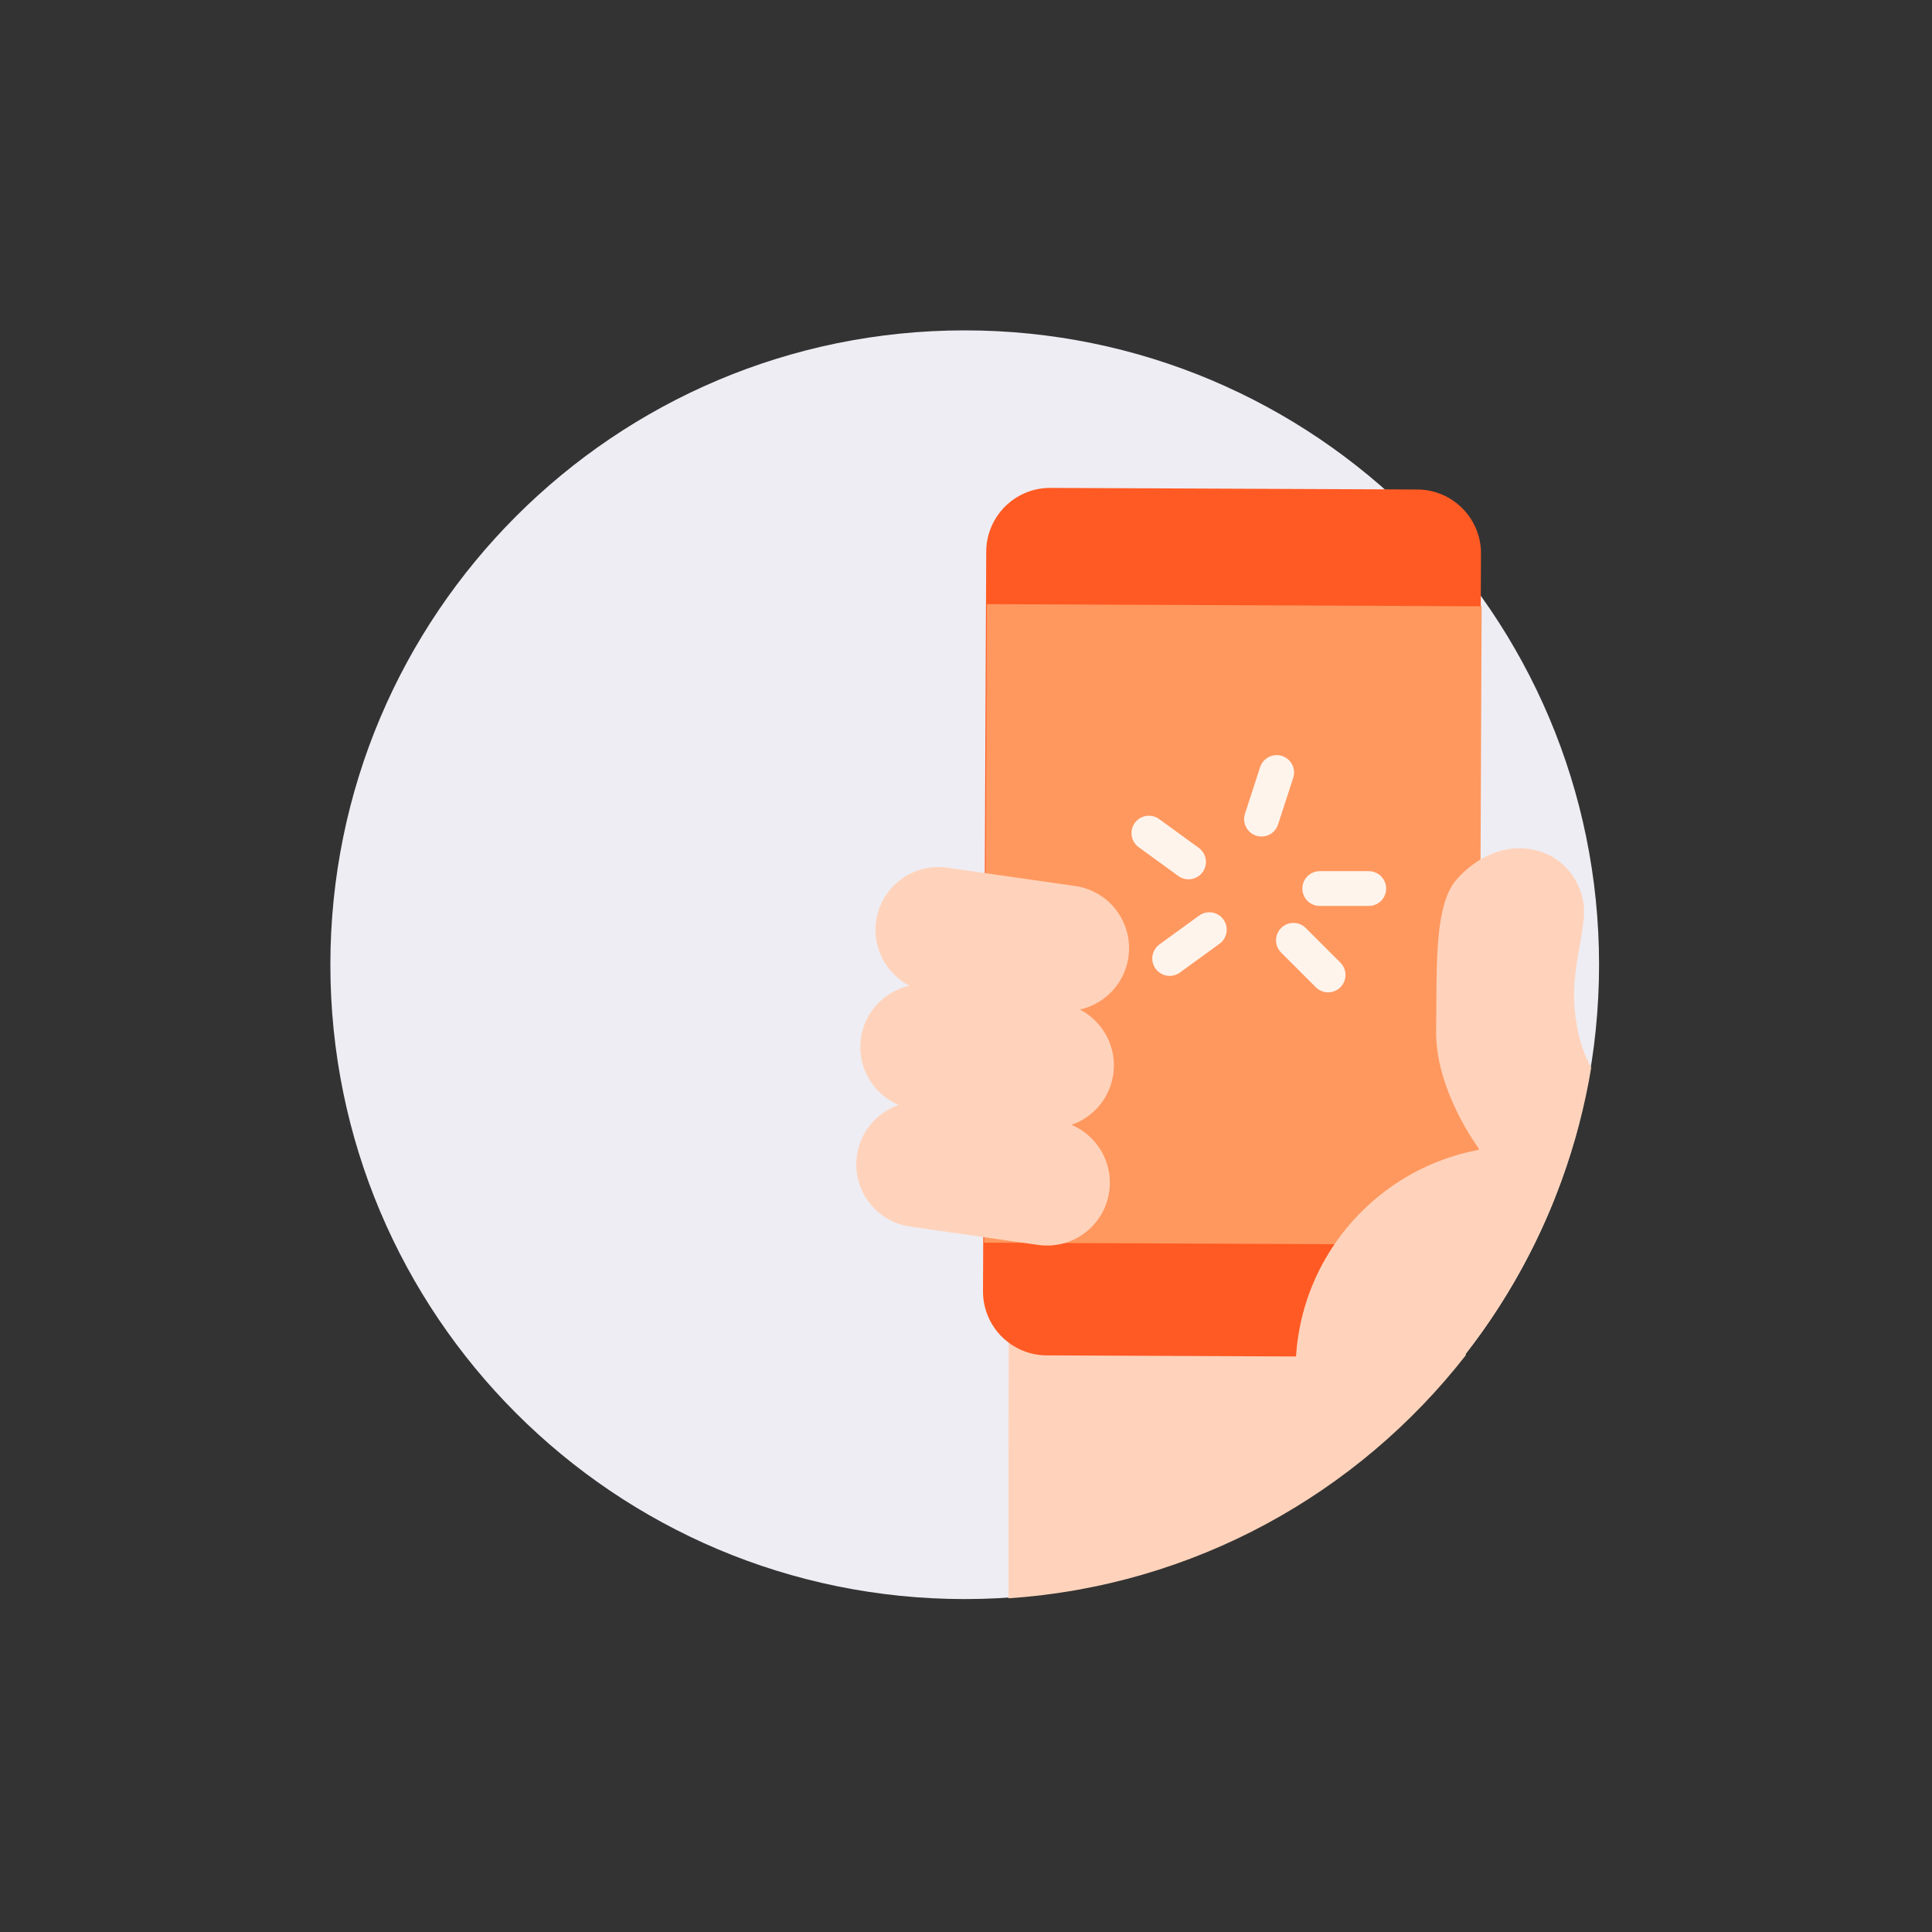<svg width="170" height="170" viewBox="0 0 170 170" fill="none" xmlns="http://www.w3.org/2000/svg">
<rect x="0" y="0" width="170" height="170" fill="#333333" stroke="none"/>
<path d="M140.704 84.887C140.704 115.714 115.714 140.705 84.887 140.705C54.06 140.705 29.07 115.714 29.07 84.887C29.07 54.061 54.06 29.07 84.887 29.07C115.714 29.07 140.704 54.061 140.704 84.887Z" fill="#EEEDF3"/>
<path fill-rule="evenodd" clip-rule="evenodd" d="M88.738 140.637C88.737 125.61 88.754 111.432 88.818 107.688C89.131 89.425 107.138 93.316 107.138 93.316L128.979 107.688L128.973 119.259C119.486 131.415 105.074 139.54 88.738 140.637Z" fill="#FFD3BB"/>
<path d="M124.381 119.403L92.099 119.262C88.992 119.248 86.483 116.718 86.496 113.61L86.78 48.533C86.794 45.425 89.325 42.917 92.432 42.931L124.714 43.072C127.821 43.085 130.33 45.615 130.316 48.723L130.032 113.8C130.019 116.908 127.488 119.416 124.381 119.403Z" fill="#FF5A23"/>
<path d="M130.128 109.536L86.592 109.346L86.837 53.16L130.373 53.35L130.128 109.536Z" fill="#FF985F"/>
<line x1="111.003" y1="72.076" x2="112.336" y2="67.974" stroke="#FFF4EC" stroke-width="3.06" stroke-linecap="round" stroke-linejoin="round"/>
<line x1="104.582" y1="75.842" x2="101.093" y2="73.307" stroke="#FFF4EC" stroke-width="3.06" stroke-linecap="round" stroke-linejoin="round"/>
<line x1="1.53" y1="-1.53" x2="5.843" y2="-1.53" transform="matrix(0.707 0.707 0.707 -0.707 113.813 80.574)" stroke="#FFF4EC" stroke-width="3.06" stroke-linecap="round" stroke-linejoin="round"/>
<line x1="1.53" y1="-1.53" x2="5.843" y2="-1.53" transform="matrix(-0.809 0.588 0.588 0.809 108.548 82.141)" stroke="#FFF4EC" stroke-width="3.06" stroke-linecap="round" stroke-linejoin="round"/>
<line x1="1.53" y1="-1.53" x2="5.843" y2="-1.53" transform="matrix(1 0 0 -1 114.597 76.656)" stroke="#FFF4EC" stroke-width="3.06" stroke-linecap="round" stroke-linejoin="round"/>
<path d="M93.036 88.906L81.783 87.295C78.76 86.862 76.661 84.061 77.094 81.039C77.526 78.016 80.328 75.917 83.349 76.35L94.603 77.961C97.625 78.393 99.724 81.194 99.292 84.216C98.86 87.239 96.059 89.338 93.036 88.906Z" fill="#FFD3BB"/>
<path d="M91.699 99.219L80.446 97.608C77.423 97.175 75.324 94.374 75.757 91.352C76.189 88.329 78.99 86.23 82.012 86.662L93.266 88.274C96.288 88.706 98.387 91.507 97.955 94.529C97.523 97.552 94.722 99.651 91.699 99.219Z" fill="#FFD3BB"/>
<path d="M91.345 109.542L80.091 107.932C77.069 107.499 74.969 104.698 75.402 101.676C75.835 98.653 78.635 96.554 81.657 96.987L92.911 98.598C95.933 99.03 98.033 101.831 97.6 104.853C97.168 107.876 94.367 109.975 91.345 109.542Z" fill="#FFD3BB"/>
<path fill-rule="evenodd" clip-rule="evenodd" d="M136.787 105.467C134.745 110.61 131.961 115.378 128.568 119.638L120.383 124.237L116.654 127.592C116.265 126.991 115.926 126.507 115.634 126.089C114.41 124.34 113.988 123.735 114.002 120.518C114.049 109.606 122.935 100.796 133.848 100.844L136.787 105.467Z" fill="#FFD3BB"/>
<path fill-rule="evenodd" clip-rule="evenodd" d="M120.58 127.737C118.942 126.537 118.291 124.363 119.227 121.012C121.437 113.107 124.157 110.132 127.387 108.177C130.617 106.222 130.107 101.037 130.107 101.037C130.107 101.037 126.282 95.937 126.367 90.667C126.38 89.9 126.384 89.124 126.388 88.351C126.411 83.816 126.433 79.384 128.152 77.407C129.852 75.452 132.487 74.092 135.292 74.857C138.097 75.622 139.569 78.337 139.372 80.637C139.292 81.576 139.135 82.464 138.977 83.359C138.634 85.303 138.285 87.284 138.692 89.902C138.978 91.74 139.447 92.876 140.011 93.947C137.776 107.468 130.68 119.35 120.58 127.737Z" fill="#FFD3BB"/>
</svg>
